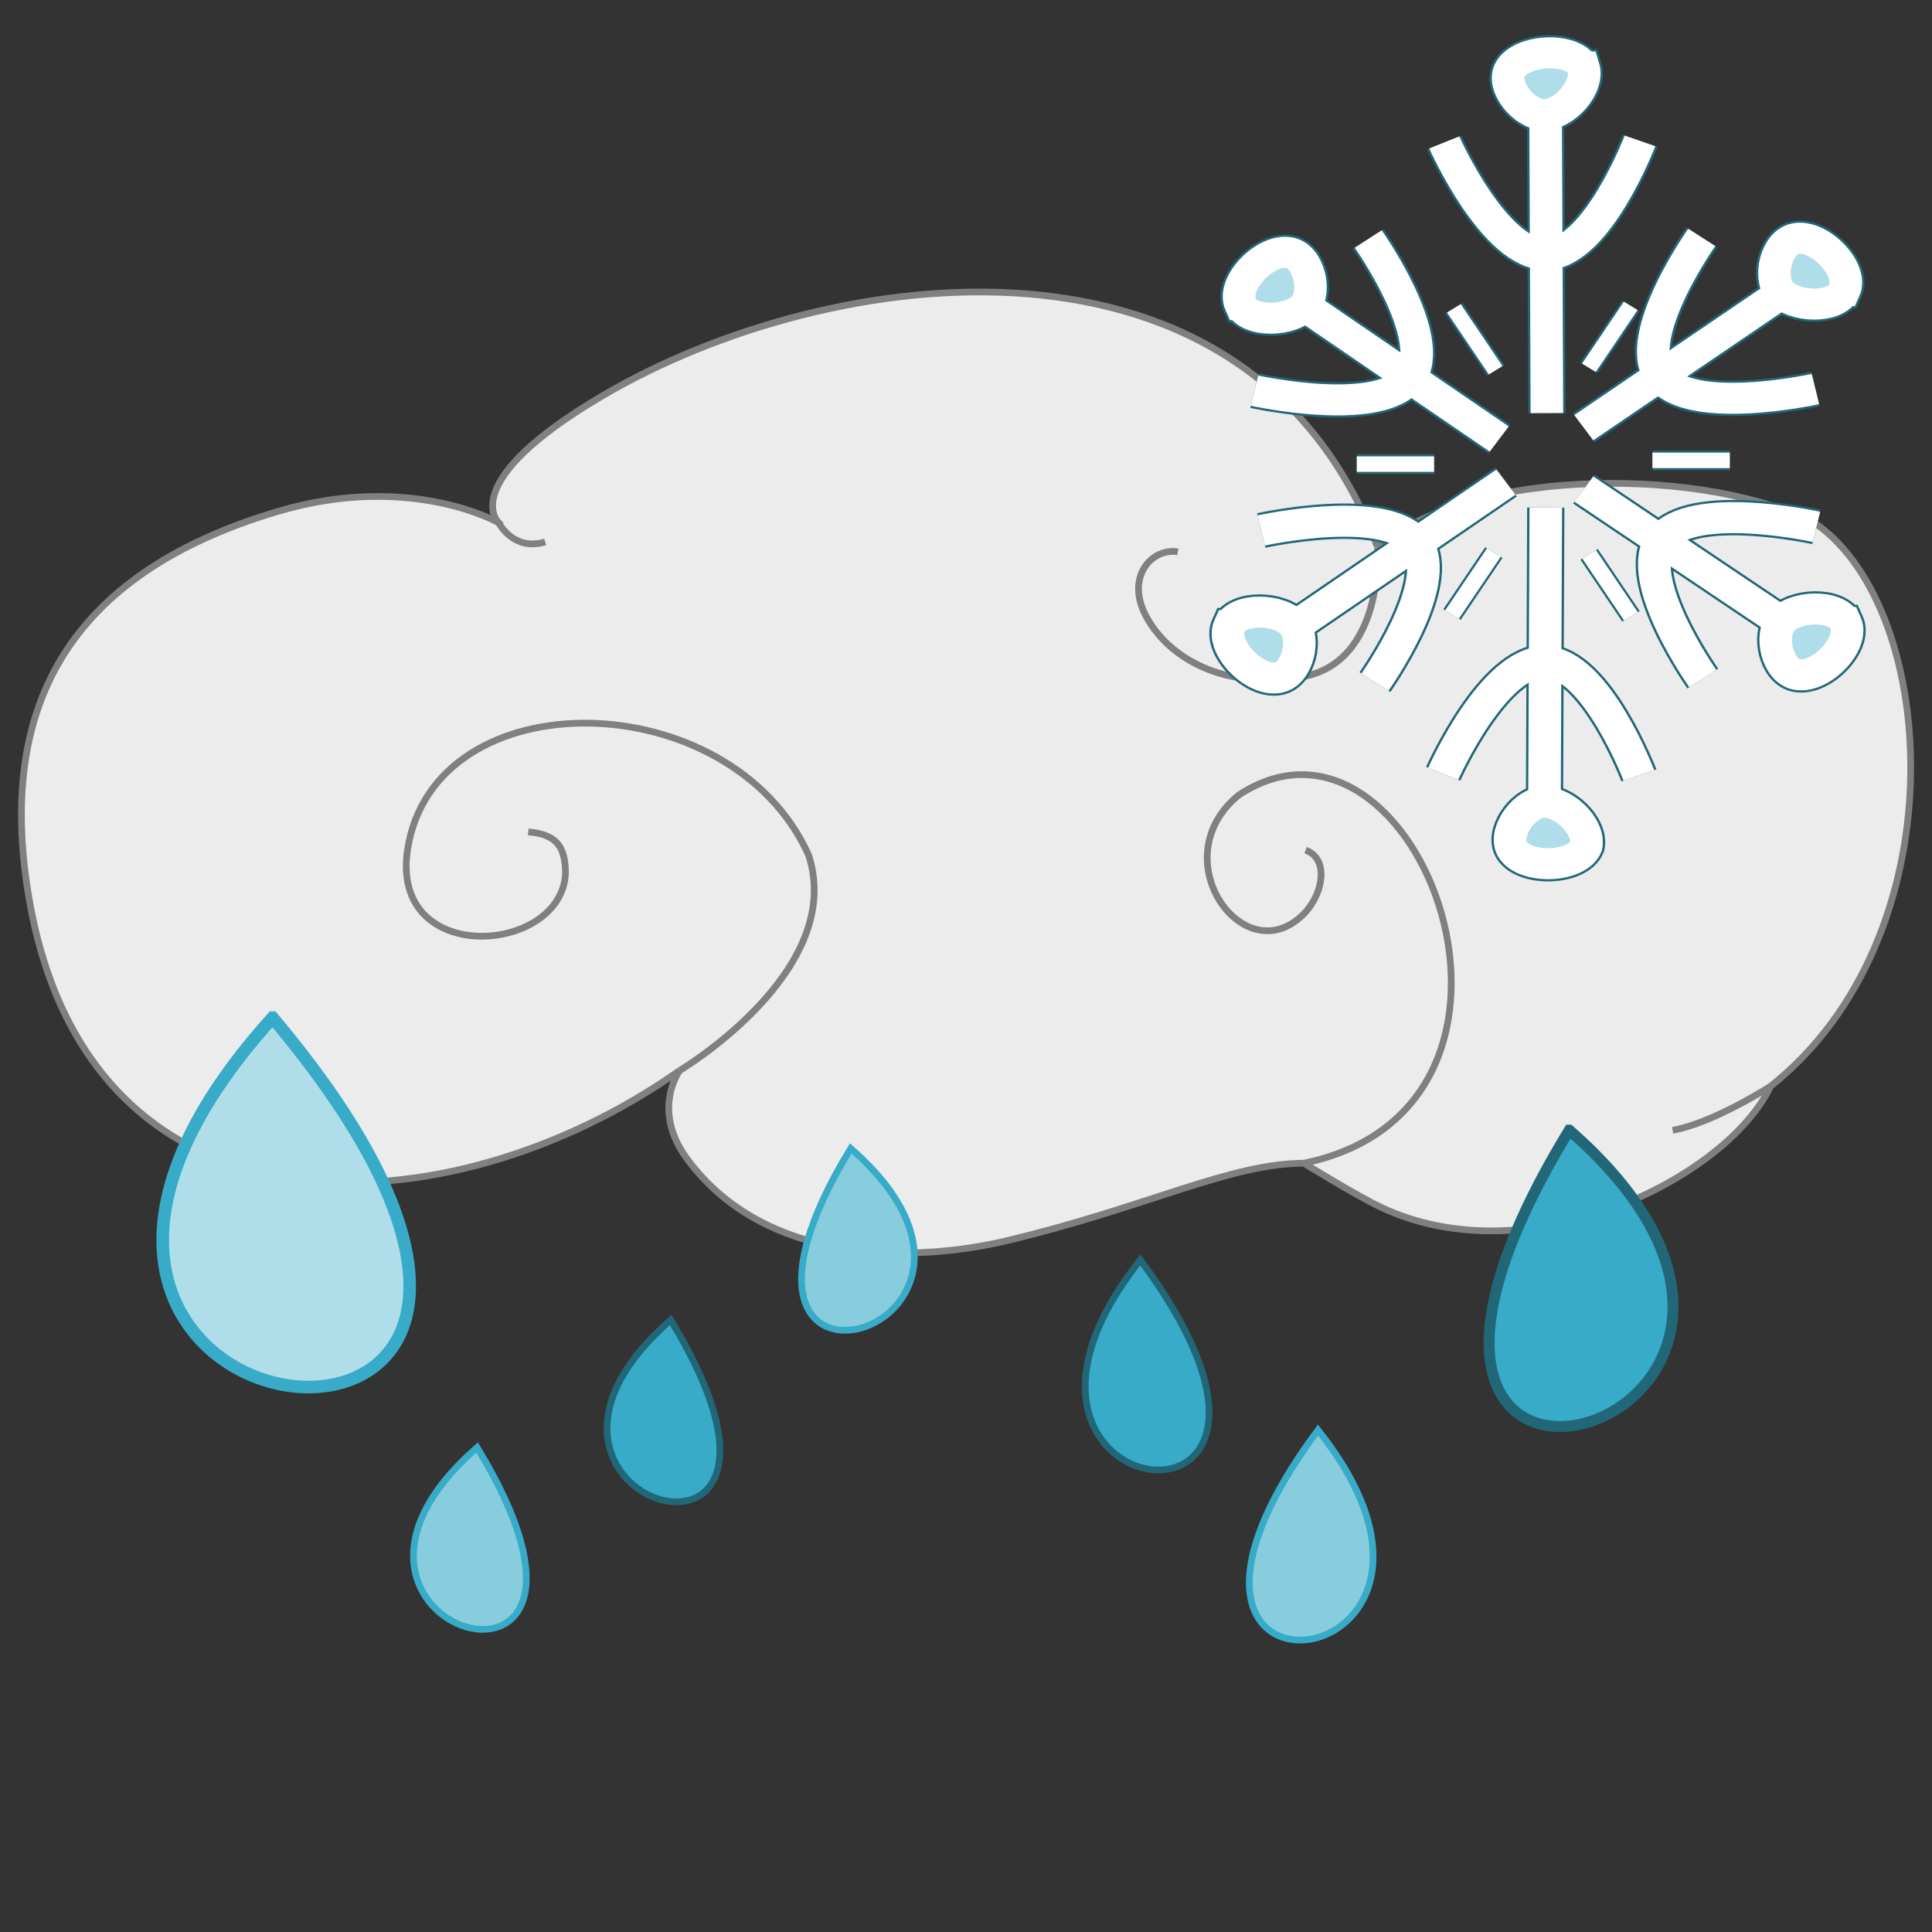 <?xml version="1.0" encoding="UTF-8" standalone="no"?>
<!-- Created with Inkscape (http://www.inkscape.org/) -->

<svg
   xmlns:dc="http://purl.org/dc/elements/1.1/"
   xmlns:cc="http://creativecommons.org/ns#"
   xmlns:rdf="http://www.w3.org/1999/02/22-rdf-syntax-ns#"
   xmlns:svg="http://www.w3.org/2000/svg"
   xmlns="http://www.w3.org/2000/svg"
   xmlns:sodipodi="http://sodipodi.sourceforge.net/DTD/sodipodi-0.dtd"
   xmlns:inkscape="http://www.inkscape.org/namespaces/inkscape"
   width="100mm"
   height="100mm"
   viewBox="0 0 100 100"
   version="1.1"
   id="svg1055"
   sodipodi:docname="freeing_rain_light.svg"
   inkscape:version="0.92.4 (5da689c313, 2019-01-14)">
  <rect x="0" y="0" width="100" height="100" fill="#333333" stroke="none"/>
  <defs
     id="defs1049" />
  <sodipodi:namedview
     id="base"
     pagecolor="#ffffff"
     bordercolor="#666666"
     borderopacity="1.0"
     inkscape:pageopacity="0.0"
     inkscape:pageshadow="2"
     inkscape:zoom="0.98994949"
     inkscape:cx="-138.26303"
     inkscape:cy="52.187896"
     inkscape:document-units="mm"
     inkscape:current-layer="layer1"
     showgrid="false"
     units="mm"
     inkscape:window-width="1920"
     inkscape:window-height="1017"
     inkscape:window-x="-8"
     inkscape:window-y="-8"
     inkscape:window-maximized="1" />
  <g
     inkscape:label="Layer 1"
     inkscape:groupmode="layer"
     id="layer1"
     transform="translate(0,-197)">
    <path
       style="fill:#37abc8;stroke:#216778;stroke-width:0.347px;stroke-linecap:butt;stroke-linejoin:miter;stroke-opacity:1"
       d="m 59.024,262.215 c -10.369,13.043 11.782,15.878 5.3e-5,0 z"
       id="path5188-8"
       inkscape:connector-curvature="0"
       sodipodi:nodetypes="ccc" />
    <path
       style="fill:#37abc8;stroke:#216778;stroke-width:0.347px;stroke-linecap:butt;stroke-linejoin:miter;stroke-opacity:1"
       d="m 34.714,265.322 c -10.836,9.463 9.337,15.306 5.3e-5,0 z"
       id="path5188"
       inkscape:connector-curvature="0"
       sodipodi:nodetypes="ccc" />
    <g
       id="g11022"
       transform="translate(-0.247,5.384)">
      <g
         style="fill:#ececec;stroke:#808080"
         transform="matrix(1.313,0,0,1.313,-4.635,149.993)"
         id="g4733-8-5-2">
        <g
           style="fill:#ececec;stroke:#808080"
           transform="rotate(6.163,41.882,62.243)"
           id="g4719-5-1-7">
          <g
             style="fill:#ececec;stroke:#808080"
             id="g4706-3-6-9">
            <g
               style="fill:#ececec;stroke:#808080"
               id="g4694-8-9-1">
              <g
                 style="fill:#ececec;stroke:#808080"
                 id="g4683-5-2-6">
                <g
                   style="fill:#ececec;stroke:#808080"
                   id="g4673-9-8-6">
                  <g
                     style="fill:#ececec;stroke:#808080"
                     id="g4664-4-4-2">
                    <path
                       style="fill:#ececec;stroke:#808080;stroke-width:0.265px;stroke-linecap:butt;stroke-linejoin:miter;stroke-opacity:1"
                       d="m 22.417,54.35 c 0,0 -3.677,-1.606 -8.69,0.487 -8.044,3.358 -10.235,8.973 -8.095,16.334 3.939,13.554 17.927,11.164 26.197,3.883 0,0 -0.971,1.658 0.672,3.441 3.686,4 9.72,2.961 12.838,1.856 5.361,-1.9 8.437,-3.984 11.349,-4.305 0,0 2.116,1.013 3.159,1.383 6.094,2.157 13.472,-2.568 14.806,-6.375 C 81.378,64.422 79.302,51.782 74.096,48.846 69.783,47.059 60.37,47.94 56.97,51.598 50.513,38.805 34.286,42.737 25.953,48.932 c -5.419,4.029 -3.536,5.418 -3.536,5.418 z"
                       id="path3833-4-4-9"
                       inkscape:connector-curvature="0"
                       sodipodi:nodetypes="csscsscscccsc" />
                    <path
                       style="fill:#ececec;stroke:#808080;stroke-width:0.265px;stroke-linecap:butt;stroke-linejoin:miter;stroke-opacity:1"
                       d="m 31.829,75.054 c 0,0 6.127,-4.595 4.139,-8.992 -3.786,-6.432 -15.446,-5.362 -15.739,1.497 -0.2,4.678 6.481,3.456 6.291,0.257 -0.117,-1.029 -0.491,-1.497 -1.637,-1.473"
                       id="path4640-1-2-2"
                       inkscape:connector-curvature="0"
                       sodipodi:nodetypes="ccscc" />
                    <path
                       style="fill:#ececec;stroke:#808080;stroke-width:0.265px;stroke-linecap:butt;stroke-linejoin:miter;stroke-opacity:1"
                       d="m 56.688,76.046 c 10.503,-3.39 2.427,-19.519 -4.102,-14.162 -2.826,2.832 1.032,7.101 3.108,4.306 0.641,-0.911 0.648,-2.199 -0.264,-2.421"
                       id="path4644-2-3-2"
                       inkscape:connector-curvature="0"
                       sodipodi:nodetypes="cccc" />
                    <path
                       style="fill:#ececec;stroke:#808080;stroke-width:0.265px;stroke-linecap:butt;stroke-linejoin:miter;stroke-opacity:1"
                       d="m 56.97,51.598 c 0,0 0.794,4.526 -2.48,5.414 -3.274,0.889 -5.472,-0.421 -6.361,-1.824 -0.889,-1.403 0,-2.619 1.029,-2.572"
                       id="path4646-1-0-8"
                       inkscape:connector-curvature="0"
                       sodipodi:nodetypes="cssc" />
                    <path
                       style="fill:#ececec;stroke:#808080;stroke-width:0.265px;stroke-linecap:butt;stroke-linejoin:miter;stroke-opacity:1"
                       d="m 22.417,54.35 c 0,0 0.688,1.072 1.904,0.557"
                       id="path4648-3-4-3"
                       inkscape:connector-curvature="0" />
                    <path
                       style="fill:#ececec;stroke:#808080;stroke-width:0.265px;stroke-linecap:butt;stroke-linejoin:miter;stroke-opacity:1"
                       d="m 74.653,71.054 c 0,0 -2.063,1.673 -3.653,2.141"
                       id="path4650-1-6-8"
                       inkscape:connector-curvature="0" />
                  </g>
                </g>
              </g>
            </g>
          </g>
        </g>
      </g>
      <path
         sodipodi:nodetypes="ccc"
         inkscape:connector-curvature="0"
         id="path5188-8-2"
         d="m 14.356,244.291 c -20.69,22.94 23.51,27.926 1.06e-4,0 z"
         style="fill:#afdde9;stroke:#37abc8;stroke-width:0.651px;stroke-linecap:butt;stroke-linejoin:miter;stroke-opacity:1" />
    </g>
    <path
       style="fill:#87cdde;stroke:#37abc8;stroke-width:0.347px;stroke-linecap:butt;stroke-linejoin:miter;stroke-opacity:1"
       d="m 68.22,271.021 c 10.369,13.043 -11.782,15.878 -6e-5,0 z"
       id="path5188-8-1"
       inkscape:connector-curvature="0"
       sodipodi:nodetypes="ccc" />
    <path
       style="fill:#37abc8;stroke:#216778;stroke-width:0.566px;stroke-linecap:butt;stroke-linejoin:miter;stroke-opacity:1"
       d="m 81.225,255.496 c 17.66,15.422 -15.218,24.944 -9e-5,0 z"
       id="path5188-2-7"
       inkscape:connector-curvature="0"
       sodipodi:nodetypes="ccc" />
    <path
       style="fill:#87cdde;stroke:#37abc8;stroke-width:0.347px;stroke-linecap:butt;stroke-linejoin:miter;stroke-opacity:1"
       d="m 44.032,256.443 c 10.836,9.463 -9.337,15.306 -5.2e-5,0 z"
       id="path5188-2"
       inkscape:connector-curvature="0"
       sodipodi:nodetypes="ccc" />
    <path
       style="fill:#87cdde;stroke:#37abc8;stroke-width:0.347px;stroke-linecap:butt;stroke-linejoin:miter;stroke-opacity:1"
       d="m 24.695,271.922 c -10.836,9.463 9.337,15.306 5.2e-5,0 z"
       id="path5188-2-2"
       inkscape:connector-curvature="0"
       sodipodi:nodetypes="ccc" />
    <g
       transform="matrix(1.019,0,0,1.072,60.776,-14.162)"
       id="g9841-9-8-2">
      <g
         style="stroke:#216778;stroke-width:1.879;stroke-miterlimit:4;stroke-dasharray:none"
         transform="matrix(1.007,0,0,0.911,-119.349,11.069)"
         id="g5857-5-8-1-9-1">
        <g
           id="g5427-5-7-2-8-5"
           style="stroke:#216778;stroke-width:1.879;stroke-miterlimit:4;stroke-dasharray:none">
          <path
             inkscape:connector-curvature="0"
             id="path5397-94-5-7-1-9"
             d="m 137.253,209.952 0.066,16.014 z"
             style="fill:none;stroke:#216778;stroke-width:1.879;stroke-linecap:butt;stroke-linejoin:miter;stroke-miterlimit:4;stroke-dasharray:none;stroke-opacity:1"
             sodipodi:nodetypes="ccc" />
          <path
             sodipodi:nodetypes="cac"
             inkscape:connector-curvature="0"
             id="path5423-7-3-1-0-8"
             d="m 132.143,211.622 c 0,0 2.538,6.004 5.159,5.937 2.547,-0.065 4.713,-6.019 4.713,-6.019"
             style="fill:none;stroke:#216778;stroke-width:1.879;stroke-linecap:butt;stroke-linejoin:miter;stroke-miterlimit:4;stroke-dasharray:none;stroke-opacity:1" />
        </g>
        <path
           style="fill:none;stroke:#216778;stroke-width:1.879;stroke-linecap:butt;stroke-linejoin:miter;stroke-miterlimit:4;stroke-dasharray:none;stroke-opacity:1"
           d="m 124.224,219.662 10.691,7.68 z"
           id="path5397-3-8-7-8-6"
           inkscape:connector-curvature="0" />
        <path
           style="fill:none;stroke:#216778;stroke-width:1.879;stroke-linecap:butt;stroke-linejoin:miter;stroke-miterlimit:4;stroke-dasharray:none;stroke-opacity:1"
           d="m 122.573,224.778 c 0,0 6.35,1.473 7.835,-0.687 1.444,-2.1 -2.102,-7.35 -2.102,-7.35"
           id="path5423-4-5-9-2-0-9"
           inkscape:connector-curvature="0"
           sodipodi:nodetypes="cac" />
        <g
           transform="matrix(-1,0,0,1,300.717,-7.858)"
           id="g5427-0-5-1-3-7-7-5"
           style="stroke:#216778;stroke-width:1.879;stroke-miterlimit:4;stroke-dasharray:none">
          <path
             inkscape:connector-curvature="0"
             id="path5397-3-4-2-4-2-7"
             d="m 151.503,227.434 10.036,7.165 z"
             style="fill:none;stroke:#216778;stroke-width:1.879;stroke-linecap:butt;stroke-linejoin:miter;stroke-miterlimit:4;stroke-dasharray:none;stroke-opacity:1"
             sodipodi:nodetypes="ccc" />
          <path
             sodipodi:nodetypes="cac"
             inkscape:connector-curvature="0"
             id="path5423-4-7-3-8-1-8-7"
             d="m 149.852,232.55 c 0,0 6.35,1.473 7.835,-0.687 1.444,-2.1 -2.102,-7.35 -2.102,-7.35"
             style="fill:none;stroke:#216778;stroke-width:1.879;stroke-linecap:butt;stroke-linejoin:miter;stroke-miterlimit:4;stroke-dasharray:none;stroke-opacity:1" />
        </g>
        <g
           transform="rotate(-180,150.384,232.274)"
           id="g5427-0-5-6-6-4-9-7-7"
           style="stroke:#216778;stroke-width:1.879;stroke-miterlimit:4;stroke-dasharray:none">
          <path
             inkscape:connector-curvature="0"
             id="path5397-3-4-3-3-9-8-8-7"
             d="m 151.503,227.434 10.082,7.119 z"
             style="fill:none;stroke:#216778;stroke-width:1.879;stroke-linecap:butt;stroke-linejoin:miter;stroke-miterlimit:4;stroke-dasharray:none;stroke-opacity:1"
             sodipodi:nodetypes="ccc" />
          <path
             sodipodi:nodetypes="cac"
             inkscape:connector-curvature="0"
             id="path5423-4-7-6-0-8-5-9-0"
             d="m 149.852,232.55 c 0,0 6.35,1.473 7.835,-0.687 1.444,-2.1 -2.102,-7.35 -2.102,-7.35"
             style="fill:none;stroke:#216778;stroke-width:1.879;stroke-linecap:butt;stroke-linejoin:miter;stroke-miterlimit:4;stroke-dasharray:none;stroke-opacity:1" />
        </g>
        <g
           transform="matrix(1,0,0,-1,-26.939,464.738)"
           id="g5427-0-5-6-4-1-5-8-8-6"
           style="stroke:#216778;stroke-width:1.879;stroke-miterlimit:4;stroke-dasharray:none">
          <path
             inkscape:connector-curvature="0"
             id="path5397-3-4-3-4-9-0-4-8-2"
             d="m 151.503,227.434 10.691,7.68 z"
             style="fill:none;stroke:#216778;stroke-width:1.879;stroke-linecap:butt;stroke-linejoin:miter;stroke-miterlimit:4;stroke-dasharray:none;stroke-opacity:1" />
          <path
             sodipodi:nodetypes="cac"
             inkscape:connector-curvature="0"
             id="path5423-4-7-6-1-4-0-0-8-6"
             d="m 149.852,232.55 c 0,0 6.35,1.473 7.835,-0.687 1.444,-2.1 -2.102,-7.35 -2.102,-7.35"
             style="fill:none;stroke:#216778;stroke-width:1.879;stroke-linecap:butt;stroke-linejoin:miter;stroke-miterlimit:4;stroke-dasharray:none;stroke-opacity:1" />
        </g>
        <g
           transform="matrix(1,0,0,-1,-0.056,456.707)"
           id="g5427-4-1-1-9-0-3"
           style="stroke:#216778;stroke-width:1.879;stroke-miterlimit:4;stroke-dasharray:none">
          <path
             inkscape:connector-curvature="0"
             id="path5397-9-0-8-2-4"
             d="m 137.253,209.952 0.066,15.782 z"
             style="fill:none;stroke:#216778;stroke-width:1.879;stroke-linecap:butt;stroke-linejoin:miter;stroke-miterlimit:4;stroke-dasharray:none;stroke-opacity:1"
             sodipodi:nodetypes="ccc" />
          <path
             sodipodi:nodetypes="cac"
             inkscape:connector-curvature="0"
             id="path5423-44-3-7-4-5-3"
             d="m 132.143,211.622 c 0,0 2.538,6.004 5.159,5.937 2.547,-0.065 4.713,-6.019 4.713,-6.019"
             style="fill:none;stroke:#216778;stroke-width:1.879;stroke-linecap:butt;stroke-linejoin:miter;stroke-miterlimit:4;stroke-dasharray:none;stroke-opacity:1" />
        </g>
        <path
           style="fill:#808080;stroke:#216778;stroke-width:1.044;stroke-linecap:butt;stroke-linejoin:miter;stroke-miterlimit:4;stroke-dasharray:none;stroke-opacity:1"
           d="M 131.63,228.671 H 127.728 Z"
           id="path5602-19-9-0-8-5"
           inkscape:connector-curvature="0" />
        <path
           style="fill:#808080;stroke:#216778;stroke-width:1.044;stroke-linecap:butt;stroke-linejoin:miter;stroke-miterlimit:4;stroke-dasharray:none;stroke-opacity:1"
           d="m 146.546,228.473 h -3.903 z"
           id="path5602-1-6-8-1-7-1"
           inkscape:connector-curvature="0" />
        <path
           style="fill:#808080;stroke:#216778;stroke-width:1.044;stroke-linecap:butt;stroke-linejoin:miter;stroke-miterlimit:4;stroke-dasharray:none;stroke-opacity:1"
           d="m 141.548,220.283 -2.109,3.283 z"
           id="path5602-2-2-1-4-0-9"
           inkscape:connector-curvature="0" />
        <path
           style="fill:#808080;stroke:#216778;stroke-width:1.044;stroke-linecap:butt;stroke-linejoin:miter;stroke-miterlimit:4;stroke-dasharray:none;stroke-opacity:1"
           d="m 132.626,220.415 2.109,3.283 z"
           id="path5602-2-3-0-6-6-9-5"
           inkscape:connector-curvature="0" />
        <path
           style="fill:#808080;stroke:#216778;stroke-width:1.044;stroke-linecap:butt;stroke-linejoin:miter;stroke-miterlimit:4;stroke-dasharray:none;stroke-opacity:1"
           d="m 134.642,233.36 -2.109,3.283 z"
           id="path5602-2-6-8-7-6-1-6"
           inkscape:connector-curvature="0" />
        <path
           style="fill:#808080;stroke:#216778;stroke-width:1.044;stroke-linecap:butt;stroke-linejoin:miter;stroke-miterlimit:4;stroke-dasharray:none;stroke-opacity:1"
           d="m 139.45,233.454 2.109,3.283 z"
           id="path5602-2-3-6-0-5-8-4"
           inkscape:connector-curvature="0" />
        <path
           style="fill:#afdde9;stroke:#216778;stroke-width:1.879;stroke-linecap:butt;stroke-linejoin:miter;stroke-miterlimit:4;stroke-dasharray:none;stroke-opacity:1"
           d="m 121.875,220.221 c 0.43,0.991 2.577,0.902 3.241,0.05 0.593,-0.761 0.189,-2.57 -0.749,-2.797 -1.202,-0.291 -2.984,1.613 -2.492,2.747 z"
           id="path5751-99-0-5-7-1"
           inkscape:connector-curvature="0"
           sodipodi:nodetypes="sass" />
        <path
           style="fill:#afdde9;stroke:#216778;stroke-width:1.879;stroke-linecap:butt;stroke-linejoin:miter;stroke-miterlimit:4;stroke-dasharray:none;stroke-opacity:1"
           d="m 152.316,219.475 c -0.43,0.991 -2.577,0.902 -3.241,0.05 -0.593,-0.761 -0.189,-2.57 0.749,-2.797 1.202,-0.291 2.984,1.613 2.492,2.747 z"
           id="path5751-9-59-0-6-3-3"
           inkscape:connector-curvature="0"
           sodipodi:nodetypes="sass" />
        <path
           style="fill:#afdde9;stroke:#216778;stroke-width:1.879;stroke-linecap:butt;stroke-linejoin:miter;stroke-miterlimit:4;stroke-dasharray:none;stroke-opacity:1"
           d="m 152.379,237.065 c -0.43,-0.991 -2.577,-0.902 -3.241,-0.05 -0.593,0.761 -0.189,2.57 0.749,2.797 1.202,0.291 2.984,-1.613 2.492,-2.747 z"
           id="path5751-9-5-1-3-3-4"
           inkscape:connector-curvature="0"
           sodipodi:nodetypes="sass" />
        <path
           style="fill:#afdde9;stroke:#216778;stroke-width:1.879;stroke-linecap:butt;stroke-linejoin:miter;stroke-miterlimit:4;stroke-dasharray:none;stroke-opacity:1"
           d="m 121.313,237.231 c 0.43,-0.991 2.577,-0.902 3.241,-0.05 0.593,0.761 0.189,2.57 -0.749,2.797 -1.202,0.291 -2.984,-1.613 -2.492,-2.747 z"
           id="path5751-9-5-0-5-3-9-3-0"
           inkscape:connector-curvature="0"
           sodipodi:nodetypes="sass" />
        <path
           style="fill:#afdde9;stroke:#216778;stroke-width:1.879;stroke-linecap:butt;stroke-linejoin:miter;stroke-miterlimit:4;stroke-dasharray:none;stroke-opacity:1"
           d="m 139.299,248.933 c 0.208,-1.066 -1.18,-2.462 -2.253,-2.331 -0.958,0.117 -1.953,1.68 -1.452,2.505 0.642,1.056 3.249,0.975 3.705,-0.174 z"
           id="path5751-9-5-3-6-7-1-8-6"
           inkscape:connector-curvature="0"
           sodipodi:nodetypes="cassc" />
        <path
           style="fill:#afdde9;stroke:#216778;stroke-width:1.879;stroke-linecap:butt;stroke-linejoin:miter;stroke-miterlimit:4;stroke-dasharray:none;stroke-opacity:1"
           d="m 139.16,207.625 c 0.304,1.042 -0.952,2.559 -2.032,2.526 -0.965,-0.03 -2.098,-1.496 -1.674,-2.363 0.544,-1.11 3.147,-1.266 3.705,-0.163 z"
           id="path5751-9-5-3-0-3-9-7-4-4"
           inkscape:connector-curvature="0"
           sodipodi:nodetypes="cassc" />
      </g>
      <g
         style="stroke:#ffffff;stroke-width:1.642;stroke-miterlimit:4;stroke-dasharray:none"
         transform="matrix(1.007,0,0,0.911,-119.349,11.069)"
         id="g5857-5-7-5-2">
        <g
           id="g5427-5-1-1-4"
           style="stroke:#ffffff;stroke-width:1.642;stroke-miterlimit:4;stroke-dasharray:none">
          <path
             inkscape:connector-curvature="0"
             id="path5397-94-1-8-6"
             d="m 137.253,209.952 0.066,16.014 z"
             style="fill:none;stroke:#ffffff;stroke-width:1.642;stroke-linecap:butt;stroke-linejoin:miter;stroke-miterlimit:4;stroke-dasharray:none;stroke-opacity:1"
             sodipodi:nodetypes="ccc" />
          <path
             sodipodi:nodetypes="cac"
             inkscape:connector-curvature="0"
             id="path5423-7-4-2-7"
             d="m 132.143,211.622 c 0,0 2.538,6.004 5.159,5.937 2.547,-0.065 4.713,-6.019 4.713,-6.019"
             style="fill:none;stroke:#ffffff;stroke-width:1.642;stroke-linecap:butt;stroke-linejoin:miter;stroke-miterlimit:4;stroke-dasharray:none;stroke-opacity:1" />
        </g>
        <path
           style="fill:none;stroke:#ffffff;stroke-width:1.642;stroke-linecap:butt;stroke-linejoin:miter;stroke-miterlimit:4;stroke-dasharray:none;stroke-opacity:1"
           d="m 124.224,219.662 10.691,7.68 z"
           id="path5397-3-8-6-8-4"
           inkscape:connector-curvature="0" />
        <path
           style="fill:none;stroke:#ffffff;stroke-width:1.642;stroke-linecap:butt;stroke-linejoin:miter;stroke-miterlimit:4;stroke-dasharray:none;stroke-opacity:1"
           d="m 122.573,224.778 c 0,0 6.35,1.473 7.835,-0.687 1.444,-2.1 -2.102,-7.35 -2.102,-7.35"
           id="path5423-4-5-57-8-8"
           inkscape:connector-curvature="0"
           sodipodi:nodetypes="cac" />
        <g
           transform="matrix(-1,0,0,1,300.717,-7.858)"
           id="g5427-0-5-1-9-9-4"
           style="stroke:#ffffff;stroke-width:1.642;stroke-miterlimit:4;stroke-dasharray:none">
          <path
             inkscape:connector-curvature="0"
             id="path5397-3-4-2-14-7-2"
             d="m 151.503,227.434 10.036,7.165 z"
             style="fill:none;stroke:#ffffff;stroke-width:1.642;stroke-linecap:butt;stroke-linejoin:miter;stroke-miterlimit:4;stroke-dasharray:none;stroke-opacity:1"
             sodipodi:nodetypes="ccc" />
          <path
             sodipodi:nodetypes="cac"
             inkscape:connector-curvature="0"
             id="path5423-4-7-3-2-4-4"
             d="m 149.852,232.55 c 0,0 6.35,1.473 7.835,-0.687 1.444,-2.1 -2.102,-7.35 -2.102,-7.35"
             style="fill:none;stroke:#ffffff;stroke-width:1.642;stroke-linecap:butt;stroke-linejoin:miter;stroke-miterlimit:4;stroke-dasharray:none;stroke-opacity:1" />
        </g>
        <g
           transform="rotate(-180,150.384,232.274)"
           id="g5427-0-5-6-6-5-1-3"
           style="stroke:#ffffff;stroke-width:1.642;stroke-miterlimit:4;stroke-dasharray:none">
          <path
             inkscape:connector-curvature="0"
             id="path5397-3-4-3-3-2-1-6"
             d="m 151.503,227.434 10.082,7.119 z"
             style="fill:none;stroke:#ffffff;stroke-width:1.642;stroke-linecap:butt;stroke-linejoin:miter;stroke-miterlimit:4;stroke-dasharray:none;stroke-opacity:1"
             sodipodi:nodetypes="ccc" />
          <path
             sodipodi:nodetypes="cac"
             inkscape:connector-curvature="0"
             id="path5423-4-7-6-0-7-8-5"
             d="m 149.852,232.55 c 0,0 6.35,1.473 7.835,-0.687 1.444,-2.1 -2.102,-7.35 -2.102,-7.35"
             style="fill:none;stroke:#ffffff;stroke-width:1.642;stroke-linecap:butt;stroke-linejoin:miter;stroke-miterlimit:4;stroke-dasharray:none;stroke-opacity:1" />
        </g>
        <g
           transform="matrix(1,0,0,-1,-26.939,464.738)"
           id="g5427-0-5-6-4-1-1-4-0"
           style="stroke:#ffffff;stroke-width:1.642;stroke-miterlimit:4;stroke-dasharray:none">
          <path
             inkscape:connector-curvature="0"
             id="path5397-3-4-3-4-9-4-6-1"
             d="m 151.503,227.434 10.691,7.68 z"
             style="fill:none;stroke:#ffffff;stroke-width:1.642;stroke-linecap:butt;stroke-linejoin:miter;stroke-miterlimit:4;stroke-dasharray:none;stroke-opacity:1" />
          <path
             sodipodi:nodetypes="cac"
             inkscape:connector-curvature="0"
             id="path5423-4-7-6-1-4-2-1-5"
             d="m 149.852,232.55 c 0,0 6.35,1.473 7.835,-0.687 1.444,-2.1 -2.102,-7.35 -2.102,-7.35"
             style="fill:none;stroke:#ffffff;stroke-width:1.642;stroke-linecap:butt;stroke-linejoin:miter;stroke-miterlimit:4;stroke-dasharray:none;stroke-opacity:1" />
        </g>
        <g
           transform="matrix(1,0,0,-1,-0.056,456.707)"
           id="g5427-4-1-9-0-3"
           style="stroke:#ffffff;stroke-width:1.642;stroke-miterlimit:4;stroke-dasharray:none">
          <path
             inkscape:connector-curvature="0"
             id="path5397-9-0-5-4-9"
             d="m 137.253,209.952 0.066,15.782 z"
             style="fill:none;stroke:#ffffff;stroke-width:1.642;stroke-linecap:butt;stroke-linejoin:miter;stroke-miterlimit:4;stroke-dasharray:none;stroke-opacity:1"
             sodipodi:nodetypes="ccc" />
          <path
             sodipodi:nodetypes="cac"
             inkscape:connector-curvature="0"
             id="path5423-44-3-1-2-1"
             d="m 132.143,211.622 c 0,0 2.538,6.004 5.159,5.937 2.547,-0.065 4.713,-6.019 4.713,-6.019"
             style="fill:none;stroke:#ffffff;stroke-width:1.642;stroke-linecap:butt;stroke-linejoin:miter;stroke-miterlimit:4;stroke-dasharray:none;stroke-opacity:1" />
        </g>
        <path
           style="fill:#808080;stroke:#ffffff;stroke-width:0.821;stroke-linecap:butt;stroke-linejoin:miter;stroke-miterlimit:4;stroke-dasharray:none;stroke-opacity:1"
           d="M 131.63,228.671 H 127.728 Z"
           id="path5602-19-20-2-2"
           inkscape:connector-curvature="0" />
        <path
           style="fill:#808080;stroke:#ffffff;stroke-width:0.821;stroke-linecap:butt;stroke-linejoin:miter;stroke-miterlimit:4;stroke-dasharray:none;stroke-opacity:1"
           d="m 146.546,228.473 h -3.903 z"
           id="path5602-1-6-2-8-8"
           inkscape:connector-curvature="0" />
        <path
           style="fill:#808080;stroke:#ffffff;stroke-width:0.821;stroke-linecap:butt;stroke-linejoin:miter;stroke-miterlimit:4;stroke-dasharray:none;stroke-opacity:1"
           d="m 141.548,220.283 -2.109,3.283 z"
           id="path5602-2-2-5-0-3"
           inkscape:connector-curvature="0" />
        <path
           style="fill:#808080;stroke:#ffffff;stroke-width:0.821;stroke-linecap:butt;stroke-linejoin:miter;stroke-miterlimit:4;stroke-dasharray:none;stroke-opacity:1"
           d="m 132.626,220.415 2.109,3.283 z"
           id="path5602-2-3-0-8-5-7"
           inkscape:connector-curvature="0" />
        <path
           style="fill:#808080;stroke:#ffffff;stroke-width:0.821;stroke-linecap:butt;stroke-linejoin:miter;stroke-miterlimit:4;stroke-dasharray:none;stroke-opacity:1"
           d="m 134.642,233.36 -2.109,3.283 z"
           id="path5602-2-6-8-1-6-3"
           inkscape:connector-curvature="0" />
        <path
           style="fill:#808080;stroke:#ffffff;stroke-width:0.821;stroke-linecap:butt;stroke-linejoin:miter;stroke-miterlimit:4;stroke-dasharray:none;stroke-opacity:1"
           d="m 139.45,233.454 2.109,3.283 z"
           id="path5602-2-3-6-0-7-5-1"
           inkscape:connector-curvature="0" />
        <path
           style="fill:#afdde9;stroke:#ffffff;stroke-width:1.642;stroke-linecap:butt;stroke-linejoin:miter;stroke-miterlimit:4;stroke-dasharray:none;stroke-opacity:1"
           d="m 121.875,220.221 c 0.43,0.991 2.577,0.902 3.241,0.05 0.593,-0.761 0.189,-2.57 -0.749,-2.797 -1.202,-0.291 -2.984,1.613 -2.492,2.747 z"
           id="path5751-99-7-7-1"
           inkscape:connector-curvature="0"
           sodipodi:nodetypes="sass" />
        <path
           style="fill:#afdde9;stroke:#ffffff;stroke-width:1.641;stroke-linecap:butt;stroke-linejoin:miter;stroke-miterlimit:4;stroke-dasharray:none;stroke-opacity:1"
           d="m 152.316,219.475 c -0.43,0.991 -2.577,0.902 -3.241,0.05 -0.593,-0.761 -0.189,-2.57 0.749,-2.797 1.202,-0.291 2.984,1.613 2.492,2.747 z"
           id="path5751-9-59-7-4-4"
           inkscape:connector-curvature="0"
           sodipodi:nodetypes="sass" />
        <path
           style="fill:#afdde9;stroke:#ffffff;stroke-width:1.642;stroke-linecap:butt;stroke-linejoin:miter;stroke-miterlimit:4;stroke-dasharray:none;stroke-opacity:1"
           d="m 152.379,237.065 c -0.43,-0.991 -2.577,-0.902 -3.241,-0.05 -0.593,0.761 -0.189,2.57 0.749,2.797 1.202,0.291 2.984,-1.613 2.492,-2.747 z"
           id="path5751-9-5-1-8-0-3"
           inkscape:connector-curvature="0"
           sodipodi:nodetypes="sass" />
        <path
           style="fill:#afdde9;stroke:#ffffff;stroke-width:1.642;stroke-linecap:butt;stroke-linejoin:miter;stroke-miterlimit:4;stroke-dasharray:none;stroke-opacity:1"
           d="m 121.313,237.231 c 0.43,-0.991 2.577,-0.902 3.241,-0.05 0.593,0.761 0.189,2.57 -0.749,2.797 -1.202,0.291 -2.984,-1.613 -2.492,-2.747 z"
           id="path5751-9-5-0-5-6-2-0"
           inkscape:connector-curvature="0"
           sodipodi:nodetypes="sass" />
        <path
           style="fill:#afdde9;stroke:#ffffff;stroke-width:1.642;stroke-linecap:butt;stroke-linejoin:miter;stroke-miterlimit:4;stroke-dasharray:none;stroke-opacity:1"
           d="m 139.299,248.933 c 0.208,-1.066 -1.18,-2.462 -2.253,-2.331 -0.958,0.117 -1.953,1.68 -1.452,2.505 0.642,1.056 3.249,0.975 3.705,-0.174 z"
           id="path5751-9-5-3-6-2-0-3"
           inkscape:connector-curvature="0"
           sodipodi:nodetypes="cassc" />
        <path
           style="fill:#afdde9;stroke:#ffffff;stroke-width:1.642;stroke-linecap:butt;stroke-linejoin:miter;stroke-miterlimit:4;stroke-dasharray:none;stroke-opacity:1"
           d="m 139.16,207.625 c 0.304,1.042 -0.952,2.559 -2.032,2.526 -0.965,-0.03 -2.098,-1.496 -1.674,-2.363 0.544,-1.11 3.147,-1.266 3.705,-0.163 z"
           id="path5751-9-5-3-0-3-3-9-5"
           inkscape:connector-curvature="0"
           sodipodi:nodetypes="cassc" />
      </g>
    </g>
  </g>
</svg>
